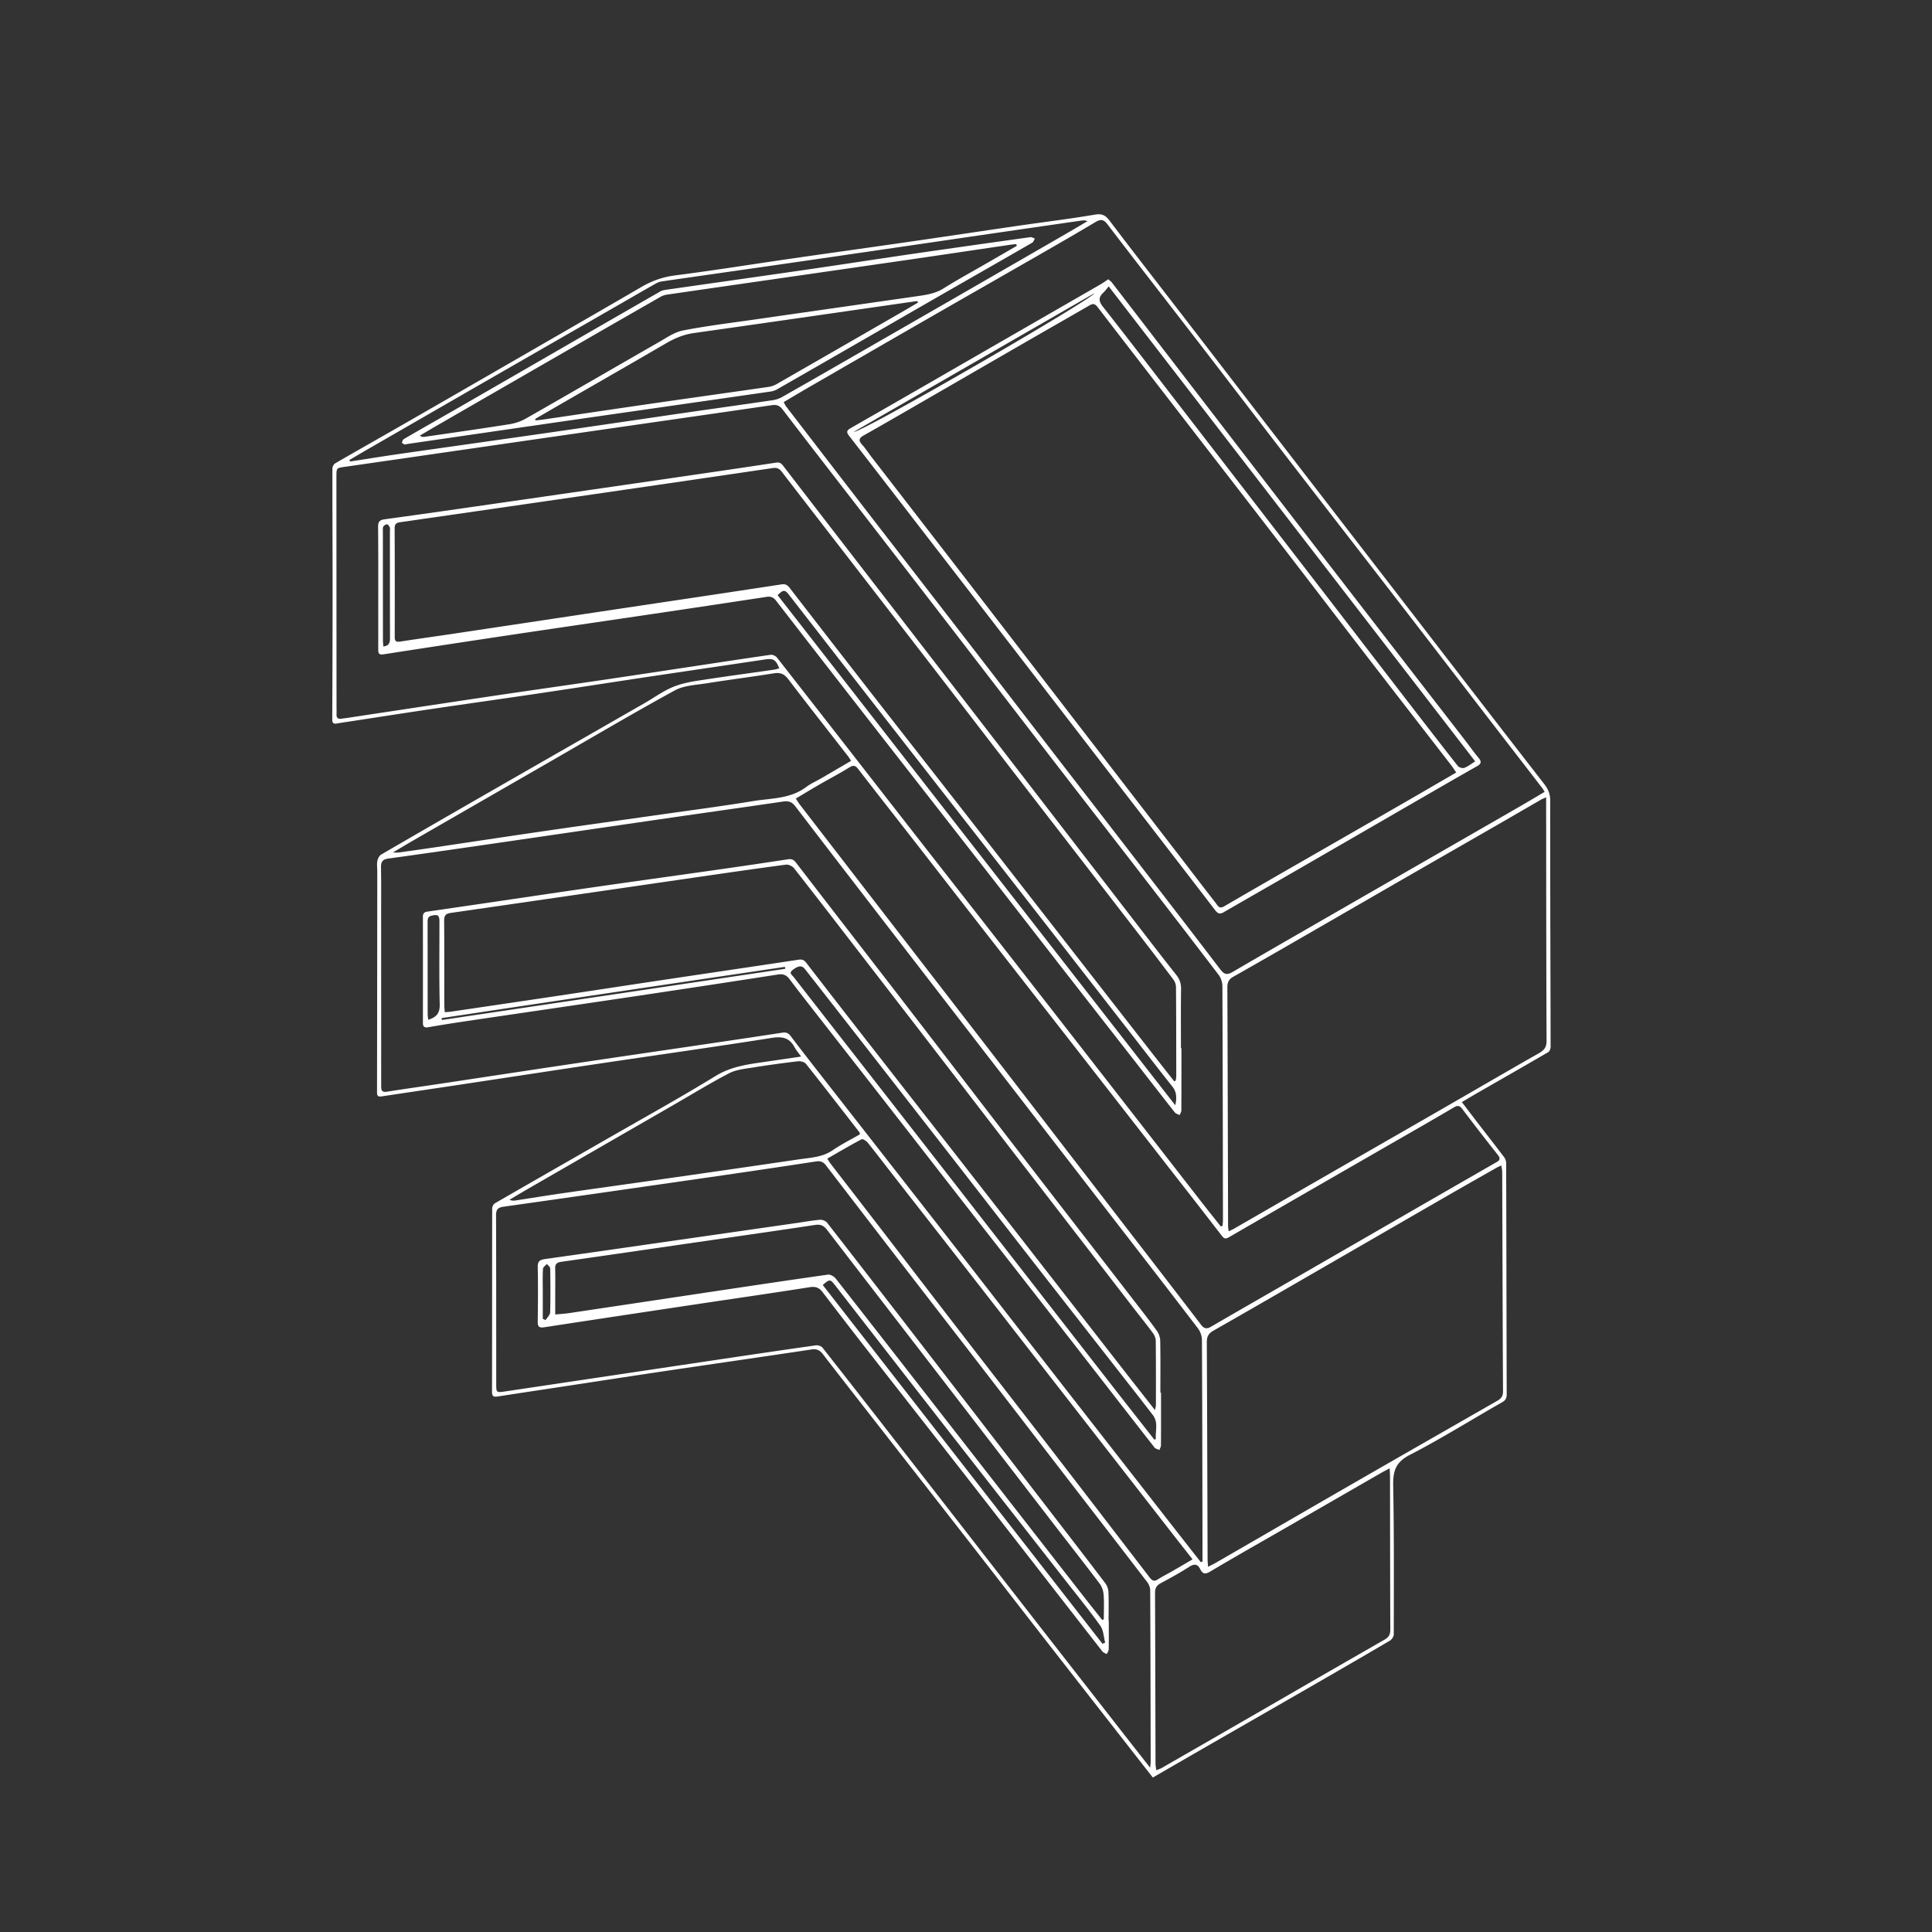 <svg xmlns="http://www.w3.org/2000/svg" width="550" height="550" fill="none" viewBox="0 0 550 550">
    <rect x="0" y="0" width="550" height="550" fill="#333333" stroke="none"/>
    <path fill="#fff" fill-rule="evenodd" d="m326.87 504.341.691.881.613.784.015.015 6.302-3.638.146-.084.082-.048c3.366-1.944 6.696-3.867 10.029-5.785q5.687-3.272 11.377-6.537l.011-.007.006-.003.006-.004.006-.003.006-.003q7.87-4.517 15.735-9.047c7.937-4.574 15.87-9.155 23.769-13.797.553-.325 1.113-1.195 1.113-1.815l.011-6.378v-.004c.024-11.961.048-23.925-.174-35.886-.076-4.063.598-6.675 4.677-8.777 5.899-3.039 11.625-6.41 17.353-9.782l.003-.002c2.97-1.749 5.94-3.497 8.935-5.2 1.03-.586 1.344-1.168 1.344-2.287q-.043-16.437-.074-32.876-.031-16.44-.074-32.877c-.004-.582-.216-1.262-.56-1.723a606 606 0 0 0-5.168-6.732l-.001-.001v-.001h-.001q-1.181-1.523-2.358-3.049c-1.087-1.409-2.163-2.824-3.301-4.32l-.008-.012-1.22-1.603.578-.341.414-.245.515-.305.006-.004c1.002-.594 1.931-1.145 2.868-1.683l4.562-2.616.052-.03a2427 2427 0 0 0 15.58-8.981c.398-.231.69-.986.69-1.497-.012-8.06-.033-16.119-.054-24.179-.039-15.308-.079-30.617-.056-45.925.004-1.98-.644-3.379-1.761-4.812a8493 8493 0 0 1-18.195-23.485q-6.978-9.032-13.95-18.071l-9.3-12.052a50013 50013 0 0 1-17.729-22.967l-5.482-7.105-.095-.123q-8.991-11.653-17.98-23.31-4.147-5.384-8.291-10.768l-.014-.018q-6.075-7.895-12.158-15.784a5057 5057 0 0 0-6.027-7.798l-.001-.002-.001-.001-.001-.002-.003-.003c-4.83-6.242-9.659-12.483-14.423-18.775-1.177-1.561-2.151-2.11-4.218-1.758-4.729.806-9.486 1.458-14.242 2.11h-.001c-2.382.326-4.763.652-7.14.997a5147 5147 0 0 0-14.772 2.175h-.003c-5.535.82-11.071 1.64-16.609 2.44-5.575.808-11.154 1.597-16.732 2.385h-.002l-.002.001c-5.579.789-11.159 1.578-16.735 2.385-3.744.541-7.487 1.103-11.23 1.665-7.346 1.103-14.693 2.207-22.058 3.15-3.511.45-6.578 1.547-9.577 3.293-8.867 5.169-17.759 10.292-26.651 15.416q-4.446 2.561-8.89 5.125l-2.206 1.272a17939 17939 0 0 1-29.606 17.053 2614 2614 0 0 1-8.303 4.744c-3.83 2.182-7.66 4.364-11.475 6.574-.424.245-.822.956-.822 1.451-.008 6.185.009 12.371.026 18.557.014 5.062.027 10.125.027 15.187 0 12.584-.038 25.164-.098 37.743-.004 1.104.431 1.293 1.367 1.131.974-.17 1.952-.316 2.931-.462v-.001h.001l.01-.001q.593-.088 1.185-.179 3.6-.55 7.199-1.105h.001l.037-.006h.003l.001-.001h.001c5.162-.794 10.325-1.589 15.493-2.354 4.988-.738 9.98-1.457 14.971-2.177h.002l.002-.001h.005l.01-.002c5.234-.754 10.468-1.509 15.698-2.284 5.614-.833 11.223-1.691 16.831-2.548h.002l.003-.001h.004l.001-.001h.002c4.492-.686 8.983-1.373 13.476-2.047 5.919-.888 11.841-1.764 17.762-2.641q8.096-1.197 16.19-2.405c2.366-.356 3.078.034 4.074 2.525q-.238.063-.472.132c-.341.099-.676.197-1.016.246-2.281.328-4.564.648-6.846.969-5.081.713-10.162 1.427-15.23 2.225-2.424.382-4.908.934-7.134 1.92-1.775.786-3.435 1.822-5.096 2.858v.001h-.001a80 80 0 0 1-2.583 1.568q-10.055 5.769-20.116 11.53l-.037.021q-10.072 5.768-20.141 11.544c-11.568 6.642-23.129 13.291-34.655 19.993-.553.321-.97 1.175-1.098 1.848-.121.647-.087 1.32-.052 1.994.016.319.033.638.033.955l-.008 8.989v.002c-.016 17.992-.032 35.983-.064 53.976 0 .96.367 1.228 1.265 1.092 3.76-.567 7.521-1.127 11.282-1.688q5.642-.838 11.282-1.687 7.794-1.176 15.583-2.361c7.954-1.208 15.907-2.416 23.863-3.6 5.335-.795 10.672-1.575 16.009-2.356h.004l.02-.003c11.034-1.613 22.067-3.227 33.08-4.963 2.999-.473 5.029-.038 6.479 2.657.306.573.703 1.095 1.157 1.693.226.298.467.614.717.964l-2.441.359-.009.001-.036.006-.038.005-.012.002c-2.793.41-5.364.788-7.934 1.158l-.387.056c-4.67.671-9.22 1.324-13.483 3.932-7.525 4.607-15.2 8.97-22.875 13.334h-.001v.001a2320 2320 0 0 0-8.425 4.805q-5.79 3.326-11.583 6.642a5974 5974 0 0 0-19.945 11.457c-.416.238-.791.953-.791 1.448-.016 7.993-.018 15.984-.02 23.976-.002 9.402-.005 18.804-.029 28.207-.004 1.391.488 1.561 1.639 1.379 3.981-.621 7.964-1.224 11.947-1.826l.006-.001.006-.001.005-.001.024-.003.05-.008a7518 7518 0 0 0 15.493-2.356l.026-.004c7.177-1.096 14.353-2.192 21.534-3.257 5.563-.827 11.128-1.64 16.693-2.453l.001-.001h.003c7.823-1.143 15.647-2.286 23.464-3.466 1.481-.223 2.386.144 3.268 1.289 3.717 4.828 7.468 9.631 11.22 14.436l2.757 3.53q4.733 6.065 9.469 12.127l.018.023.021.026.003.004.003.004.003.004c5.847 7.485 11.694 14.971 17.531 22.464 3.768 4.838 7.527 9.682 11.285 14.526 3.948 5.087 7.894 10.174 11.851 15.252 6.169 7.918 12.348 15.828 18.526 23.736l.031.04 6.352 8.131c1.192 1.529 2.387 3.055 3.577 4.576m20.966-155.309-.312.089v.004q-.983-1.244-1.97-2.484l-.002-.002c-1.17-1.473-2.34-2.945-3.496-4.428a12001 12001 0 0 1-9.448-12.147l-.012-.014-.011-.015-.031-.04q-3.997-5.143-7.996-10.282l-4.927-6.329-.016-.021a63808 63808 0 0 0-31.144-39.986 23460 23460 0 0 0-16.047-20.54l-.01-.013-.011-.014-.011-.013c-5.023-6.425-10.046-12.849-15.063-19.28q-5.703-7.311-11.401-14.625l-.026-.033-.026-.033-.01-.013a17072 17072 0 0 0-24.673-31.612c-.36-.461-1.219-.873-1.772-.794-6.113.872-12.221 1.798-18.329 2.725q-2.636.4-5.273.798-3.196.481-6.39.966c-5.795.876-11.589 1.752-17.387 2.606-4.79.707-9.58 1.399-14.37 2.092l-.012.002c-5.666.819-11.331 1.639-16.994 2.48-9.306 1.384-18.609 2.791-27.912 4.198q-6.974 1.056-13.95 2.107a33 33 0 0 1-.643.085c-.303.038-.608.076-.91.127-1.06.177-1.506-.265-1.45-1.327.026-.502.017-1.005.009-1.508q-.008-.377-.009-.752-.017-32.615-.03-65.228c0-2.544.01-2.546 2.31-2.872l.19-.027c9.386-1.343 18.772-2.703 28.157-4.062l.005-.001.018-.002.017-.003.033-.005.032-.004 13.83-2.002q15.78-2.28 31.566-4.554 6.126-.883 12.253-1.764c11.845-1.703 23.691-3.406 35.53-5.135 1.352-.197 2.208.079 3.09 1.236 5.592 7.316 11.23 14.599 16.867 21.88q3.191 4.123 6.38 8.247a36332 36332 0 0 1 26.12 33.834q5.97 7.751 11.935 15.509l.012.015.012.016c5.09 6.617 10.179 13.235 15.279 19.845a9142 9142 0 0 0 13.355 17.264q4.917 6.343 9.827 12.693l.843 1.092.005.005.009.012.003.004c7.854 10.171 15.71 20.344 23.503 30.563.636.839 1.038 2.086 1.041 3.145.086 19.925.116 39.852.146 59.778l.01 6.667c0 .421-.03.845-.059 1.267q-.02.276-.036.551zm-5.507 95.515-.5.148-.004-.008-2.115-2.7q-2.956-3.77-5.905-7.544l-8.721-11.171a37636 37636 0 0 1-24.098-30.889q-7.531-9.672-15.051-19.352l-.005-.006-.004-.005-.004-.006-.004-.005c-6.175-7.946-12.35-15.892-18.539-23.827-6.619-8.487-13.25-16.964-19.88-25.442l-.005-.006-.004-.006-.004-.005-.005-.006a39710 39710 0 0 1-13.886-17.762l-.002-.002v-.001l-.001-.001-.001-.001c-2.865-3.666-5.731-7.332-8.532-11.045-.678-.896-1.363-1.074-2.378-.919-6.312.968-12.632 1.909-18.952 2.843q-7.75 1.144-15.5 2.282c-8.334 1.225-16.669 2.45-25.002 3.694-7.814 1.166-15.625 2.348-23.437 3.531h-.003l-.004.001h-.004l-.004.001-.03.004q-7.895 1.197-15.794 2.386-2.482.372-4.967.73c-2.941.427-5.882.854-8.816 1.33-1.655.267-1.655-.627-1.655-1.78v-.015q.002-18.99-.01-37.98v-.018l-.005-9.487q0-2.107.006-4.213c.009-3.466.018-6.932-.044-10.396-.026-1.58.462-2.261 2.083-2.484 10.3-1.421 20.592-2.914 30.884-4.407a26654 26654 0 0 0 24.668-3.598l.027-.004.022-.003.058-.009c8.354-1.221 16.709-2.443 25.065-3.655 4.529-.657 9.058-1.304 13.588-1.95a4456 4456 0 0 0 18.156-2.617c1.488-.219 2.461.137 3.408 1.376 7.977 10.443 16.002 20.849 24.027 31.255l.003.004 1.791 2.322 2.253 2.923a92282 92282 0 0 0 31.853 41.274q11.295 14.625 22.599 29.245v.001l8.853 11.453 4.707 6.084.027.035.028.036.005.007.003.003.002.003.003.004c6.172 7.975 12.344 15.951 18.46 23.966.675.888 1.133 2.192 1.136 3.304.084 16.626.112 33.252.14 49.878l.02 11.346zm97.14-219.546v.001c.072.125.151.263.245.419l.008.003q-1.052.623-2.086 1.238l-.002.001-.001.001h-.001c-1.571.934-3.117 1.854-4.677 2.752q-10.328 5.949-20.661 11.887l-.005.004-.006.003-.042.024-.078.045-10.414 5.988-1.518.873-3.793 2.181-.021.012-.021.012q-9.462 5.439-18.92 10.886l-5.183 2.983c-7.113 4.094-14.228 8.189-21.308 12.337-1.519.888-2.378.907-3.548-.628-7.632-10.016-15.33-19.984-23.028-29.952l-.037-.048-5.123-6.635q-4.724-6.12-9.453-12.237-5.474-7.08-10.938-14.163-5.065-6.568-10.12-13.141l-.004-.006c-4.469-5.808-8.938-11.615-13.418-17.414-4.682-6.063-9.373-12.119-14.063-18.174l-.008-.011a15644 15644 0 0 1-13.257-17.132c-8.073-10.45-16.126-20.916-24.18-31.382l-.002-.003c-.158-.202-.278-.435-.429-.731-.081-.157-.17-.331-.279-.528l2.144-1.268a498 498 0 0 1 4.452-2.618l3.314-1.914.009-.005c10.241-5.915 20.483-11.83 30.738-17.725 5.924-3.406 11.854-6.8 17.784-10.195l.002-.002.007-.004a9978 9978 0 0 0 15.859-9.089c4.824-2.774 9.649-5.556 14.424-8.414 1.442-.862 2.298-.873 3.434.616 5.484 7.182 11.018 14.326 16.551 21.471 3.155 4.074 6.31 8.147 9.456 12.228 4.179 5.42 8.343 10.85 12.508 16.279l.002.003.001.002.002.003.002.003c4.468 5.824 8.935 11.649 13.42 17.462 5.653 7.33 11.323 14.649 16.992 21.968q7.032 9.072 14.051 18.156c5.525 7.156 11.038 14.32 16.551 21.484q5.294 6.88 10.592 13.757 3.718 4.822 7.442 9.638 3.128 4.048 6.254 8.098c.134.173.243.364.38.601m.684 1.975c-.273.125-.496.222-.686.304a8 8 0 0 0-.768.363q-2.489 1.437-4.974 2.879c-2.405 1.393-4.809 2.786-7.219 4.171q-6.248 3.594-12.501 7.182l-.009.005-.009.006-.044.025q-7.216 4.14-14.428 8.291-6.134 3.534-12.264 7.077l-.023.013a10782 10782 0 0 1-15.593 8.998c-6.827 3.939-13.655 7.879-20.521 11.756-1.318.744-1.712 1.614-1.708 3.043.066 16.607.111 33.215.155 49.821v.036l.049 18.134c0 .274.041.548.088.866q.041.265.079.581.308-.147.57-.268l.001-.001h.001c.372-.173.686-.319.984-.491q5.149-2.967 10.295-5.938l.078-.045q6.182-3.57 12.37-7.133 8.171-4.7 16.345-9.393c6.265-3.598 12.53-7.195 18.791-10.8q4.821-2.778 9.638-5.563c6.423-3.713 12.846-7.426 19.296-11.095 1.473-.839 2.132-1.724 2.125-3.508-.075-18.325-.091-36.648-.107-54.972v-.006l-.011-11.97zm-112.64 275.437c-.022.215-.05.481-.081.83l-1.523-1.94-.002-.002c-1.802-2.297-3.447-4.392-5.087-6.491l-3.448-4.417-.034-.044c-8.465-10.843-16.932-21.688-25.384-32.542q-9.205-11.824-18.405-23.655l-.052-.068q-7.151-9.197-14.305-18.39c-8.327-10.697-16.654-21.391-25.037-32.043-.356-.449-1.288-.744-1.89-.661-9.088 1.281-18.164 2.631-27.241 3.98q-13.724 2.046-27.444 4.098l-.066.01-.038.005-.038.006-.039.006-17.353 2.592q-4.028.603-8.055 1.202l-.13.019-8.185 1.221c-2.31.348-2.408.28-2.408-1.977l-.003-11.119c-.002-12.355-.004-24.709-.05-37.064-.004-1.622.507-2.212 2.105-2.439 19.562-2.763 39.117-5.571 58.667-8.395a3423 3423 0 0 0 30.343-4.498c1.295-.2 2.082.178 2.813 1.13a18252 18252 0 0 0 21.834 28.377q5.597 7.253 11.203 14.497l.008.01q5.24 6.77 10.468 13.544c5.016 6.499 10.025 13.003 15.035 19.507l.033.043.032.042.033.042q6.112 7.938 12.229 15.872 3.092 4.008 6.188 8.015a5094 5094 0 0 1 14.389 18.686c.488.639.841 1.562.844 2.355.071 13.85.095 27.697.12 41.544l.013 7.336c0 .211-.022.423-.059.776m17.231-56.8c-.243.116-.518.248-.84.408h-.004l-.022-.349-.015-.215-.022-.301v-.001a17 17 0 0 1-.066-1.296q-.027-8.123-.051-16.246c-.047-15.162-.093-30.322-.169-45.485-.007-1.554.417-2.491 1.863-3.311 8.562-4.87 17.09-9.8 25.619-14.73l.04-.023q4.128-2.387 8.259-4.771 6.323-3.649 12.645-7.3l.334-.194.098-.056q10.102-5.838 20.211-11.664c3.502-2.018 7.015-4.014 10.529-6.01l.02-.011 2.901-1.648c.224-.129.463-.236.775-.375.163-.073.347-.154.558-.253q.05.365.106.687c.072.44.137.834.137 1.23q.03 9.1.058 18.201c.046 14.742.091 29.484.169 44.225.007 1.339-.564 2.042-1.575 2.62q-6.279 3.598-12.561 7.194c-9.192 5.263-18.386 10.526-27.567 15.811-8.507 4.897-17.003 9.812-25.499 14.727l-.009.005-.027.016q-7.404 4.284-14.812 8.563c-.318.184-.649.344-1.083.552m-117.752-217.6a44 44 0 0 0-.44-.675l.004-.007q1.118-.666 2.208-1.319l.001-.001.002-.001.004-.002a339 339 0 0 1 4.715-2.79 195 195 0 0 1 3.064-1.722l.001-.001.002-.001h.001l.001-.001c1.764-.978 3.528-1.955 5.235-3.023 1.185-.741 1.753-.544 2.544.484 3.486 4.515 6.999 9.01 10.512 13.504l.003.004.003.004q2.806 3.587 5.606 7.18 4.49 5.765 8.977 11.536 5.216 6.71 10.441 13.416 6.969 8.935 13.942 17.864l.001.002.002.002.001.002.002.002q5.961 7.634 11.919 15.271 8.866 11.369 17.723 22.741l.307.394 8.033 10.31 3.946 5.06.001.001c4.025 5.159 8.051 10.319 12.041 15.51.677.884 1.094 1.02 2.09.442 11.978-6.938 23.973-13.842 35.97-20.748l.06-.034.017-.01 9.17-5.279q2.38-1.37 4.766-2.74c4.695-2.696 9.39-5.393 14.049-8.146 1.148-.677 1.678-.438 2.401.51a788 788 0 0 0 10.103 13.049c1.008 1.271.228 1.702-.6 2.159l-.248.139q-5.315 3.061-10.629 6.116-5.316 3.056-10.63 6.116l-19.324 11.145q-9.622 5.552-19.247 11.1a5600 5600 0 0 1-6.737 3.88c-4.738 2.725-9.475 5.45-14.199 8.201-1.219.711-1.977.673-2.901-.536a6063 6063 0 0 0-17.647-22.933q-3.479-4.505-6.955-9.012-8.173-10.605-16.343-21.214l-.034-.045-.034-.044a23276 23276 0 0 0-37.395-48.472l-.004-.006-.022-.028a68273 68273 0 0 1-35.756-46.294c-.248-.321-.468-.664-.722-1.059m167.484 190.588 1.12-.601h.003a73 73 0 0 0 .042.771l.011.196v.002c.03.503.053.898.053 1.296q.008 4.956.014 9.914l.001.351v.01c.014 11.122.029 22.245.072 33.368.004 1.373-.401 2.159-1.658 2.877a7566 7566 0 0 0-29.013 16.698q-5.537 3.198-11.077 6.394-11.673 6.732-23.359 13.442c-.254.145-.53.248-.883.38v.001c-.191.071-.403.151-.647.25-.029-.267-.062-.511-.093-.741-.059-.442-.112-.831-.112-1.221l-.038-15.302v-.035c-.027-11.06-.053-22.12-.102-33.179-.004-1.323.432-2.128 1.613-2.763 2.761-1.482 5.514-2.99 8.142-4.684 1.423-.915 2.381-.778 3.086.635.765 1.531 1.499 1.539 2.961.669 5.169-3.071 10.385-6.06 15.602-9.048l.002-.001.017-.01.017-.009q2.952-1.69 5.9-3.387 6.696-3.856 13.389-7.713l13.429-7.736c.467-.27.944-.523 1.508-.824m-281.8-175.899c-.226-.005-.499-.012-.849-.012h-.004c.755-.445 1.464-.865 2.142-1.267 1.441-.853 2.742-1.625 4.053-2.38a72834 72834 0 0 1 38.275-22.045c3.139-1.806 6.272-3.623 9.406-5.439 8.755-5.075 17.51-10.15 26.386-15.007 2.02-1.105 4.502-1.423 6.942-1.736h.001a74 74 0 0 0 2.122-.294c3.129-.5 6.267-.948 9.404-1.396 3.245-.463 6.49-.926 9.726-1.447 1.841-.298 2.969.167 4.109 1.66 4.033 5.291 8.126 10.533 12.22 15.775l.003.004.008.01.008.01q2.401 3.074 4.797 6.151c.185.238.348.493.546.803q.145.227.325.501l-2.978 1.74-.002.002-.001.001-.039.022c-1.828 1.069-3.63 2.123-5.436 3.172-.484.281-.981.543-1.478.806h-.001v.001c-.995.525-1.989 1.05-2.875 1.718-3.464 2.612-7.494 3.071-11.509 3.529-1.208.137-2.415.274-3.604.47-6.243 1.031-12.515 1.905-18.785 2.779h-.002q-3.189.444-6.375.895c-4.179.595-8.358 1.182-12.538 1.769l-.016.002-.016.003a4250 4250 0 0 0-19.852 2.819 4746 4746 0 0 0-21.193 3.138h-.005q-5.852.877-11.708 1.746c-3.446.51-6.895.998-10.345 1.478-.238.033-.48.028-.861.019m123.161 87.675-.116-.179-.128-.197-.102-.155h-.004q1.144-.656 2.265-1.303c2.541-1.465 5.014-2.891 7.538-4.22.334-.174 1.345.484 1.75.987 1.579 1.956 3.116 3.946 4.653 5.936l.004.005a759 759 0 0 0 2.189 2.825q4.151 5.319 8.307 10.635l.005.006.005.006.005.007.008.011a11760 11760 0 0 1 24.704 31.699l.002.002.002.003.002.003.018.023q4.878 6.276 9.762 12.551 18.677 23.988 37.359 47.972c1.068 1.371 2.143 2.736 3.262 4.159l.013.016.008.01.792 1.008.665.845.69.879-1.86 1.089-.011.006v.001a626 626 0 0 1-4.089 2.382c-.463.267-.934.521-1.405.776l-.001.001c-.857.463-1.712.927-2.521 1.461-1.06.703-1.674.291-2.317-.545l-4.957-6.454-.139-.182-.016-.021-.007-.009-.007-.008-.006-.009c-7.249-9.44-14.499-18.882-21.769-28.304-4.711-6.107-9.436-12.204-14.161-18.301l-.013-.017-.013-.017-.002-.001-.001-.002c-4.311-5.563-8.622-11.125-12.922-16.695-5.237-6.782-10.461-13.574-15.686-20.367a18581 18581 0 0 0-10.181-13.23 4790 4790 0 0 0-6.215-8.047l-.008-.009q-2.36-3.052-4.717-6.104c-.209-.27-.395-.558-.624-.913zm8.891-7.833c.027.084.062.194.116.343l-.004.004c-.81.467-1.624.918-2.436 1.367-1.835 1.015-3.656 2.022-5.365 3.191-2.447 1.675-5.189 2.023-7.936 2.371l-.003.001c-.563.071-1.126.142-1.686.225a7112 7112 0 0 1-34.637 5.024c-5.194.743-10.39 1.474-15.585 2.205l-.004.001h-.003l-.003.001h-.003c-5.607.789-11.213 1.578-16.816 2.382-3.015.434-6.024.906-9.034 1.377l-.006.001-.009.001q-2.271.358-4.545.707c-.504.08-1.015.121-1.715-.211l1.595-.946a345 345 0 0 1 3.615-2.127q20.637-11.901 41.278-23.796c1.484-.855 2.961-1.722 4.439-2.589l.001-.001.001-.001h.001c3.821-2.242 7.642-4.484 11.565-6.533 1.638-.857 3.604-1.155 5.516-1.446q.512-.076 1.016-.157a301 301 0 0 1 13.113-1.815c.727-.087 1.829.212 2.245.737 4.177 5.25 8.291 10.55 12.406 15.852l2.775 3.574c.042.054.064.122.108.258M99.563 131.168v-.002l-.096-.215.004.004 1.471-.868.007-.004.002-.001c1.286-.759 2.572-1.519 3.866-2.265l6.994-4.031.01-.006c9.673-5.576 19.347-11.153 29.027-16.723q14.023-8.064 28.051-16.12l.063-.036.063-.036 7.728-4.439 3.04-1.753a788 788 0 0 1 6.922-3.966 5.2 5.2 0 0 1 1.788-.612q9.278-1.338 18.559-2.662h.003c7.271-1.04 14.543-2.08 21.811-3.133 12.169-1.765 24.335-3.546 36.501-5.326h.003q10.897-1.597 21.796-3.187 9.894-1.438 19.789-2.862l.912-.131c.508-.076 1.027-.106 1.708.177q-1.084.636-2.166 1.277c-1.274.752-2.547 1.504-3.828 2.242a30552 30552 0 0 1-60.295 34.716l-3.189 1.833a2959 2959 0 0 1-17.498 10.006c-.833.472-1.829.767-2.783.907-4.474.66-8.951 1.295-13.428 1.931h-.003c-3.343.474-6.685.949-10.027 1.433-5.954.864-11.905 1.737-17.856 2.61h-.005c-7.723 1.133-15.445 2.266-23.172 3.378-7.32 1.055-14.642 2.091-21.965 3.128l-.008.001-.002.001c-6.476.917-12.953 1.834-19.428 2.763-3.325.477-6.644.997-9.962 1.517h-.001q-2.154.338-4.309.672l-.096-.216zm236.768 170.785-.001-3.548v-.011h-.14q0-2.284-.007-4.567v-.001c-.01-4.1-.019-8.201.041-12.303.023-1.557-.427-2.808-1.359-3.984a662 662 0 0 1-5.57-7.11q-10.057-13.036-20.107-26.076a64161 64161 0 0 0-32.854-42.595l-9.392-12.165-.027-.034-.027-.035-.027-.036-.006-.008-.007-.008-.006-.008-.006-.008Q255.919 175.316 245 161.18l-5.086-6.584-.093-.12-.044-.057-.075-.097-.005-.006-.002-.003-.002-.002-.001-.003a9822 9822 0 0 1-16.776-21.751c-.557-.725-1.022-.998-1.999-.85-10.395 1.58-20.797 3.096-31.199 4.608a31561 31561 0 0 1-45.523 6.592l-1.367.197h-.002v.001h-.001c-11.097 1.601-22.193 3.202-33.301 4.72-1.499.204-1.904.733-1.889 2.177.054 5.48.05 10.958.047 16.437a6135 6135 0 0 0 0 9.77c.001 2.86.003 5.72-.002 8.58-.004.968.038 1.709 1.42 1.494a7209 7209 0 0 1 36.871-5.618c7.668-1.145 15.339-2.272 23.009-3.399h.003l.002-.001.015-.002q8.49-1.245 16.977-2.502a8287 8287 0 0 0 32.228-4.842c1.163-.178 1.943.079 2.693 1.047a12060 12060 0 0 0 26.972 34.712q9.402 12.058 18.812 24.108l.002.003.002.003.002.003.003.002q8.5 10.888 16.993 21.777 4.698 6.03 9.386 12.066l.003.005.004.004.003.004q4.684 6.03 9.379 12.057 5.176 6.638 10.361 13.271l.001.001.002.002.001.001.001.002q4.549 5.82 9.093 11.644 2.079 2.666 4.153 5.335l.012.015c2.774 3.567 5.548 7.135 8.343 10.685.208.262.557.414.906.567.164.071.329.143.48.227.054-.139.124-.278.193-.417.151-.304.303-.607.303-.91.027-4.725.025-9.451.023-14.179zm-1.64 5.694c-.148.053-.292.11-.436.163l.008.011-.803-1.024-1.113-1.419a2937 2937 0 0 1-4.908-6.266q-8.699-11.159-17.393-22.317l-8.678-11.136-9.826-12.614-.011-.015c-5.832-7.488-11.663-14.976-17.503-22.457q-5.721-7.33-11.453-14.651l-.001-.001v-.001l-.001-.001-.001-.001c-4.816-6.156-9.633-12.312-14.437-18.477a9972 9972 0 0 1-23.326-30.07c-.621-.797-1.181-1.187-2.31-1.013a9467 9467 0 0 1-32.621 4.92l-.022.003-.047.007-11.072 1.659q-12.32 1.849-24.64 3.704t-24.64 3.704c-2.069.311-4.141.61-6.213.91h-.005c-3.1.448-6.201.896-9.296 1.381-1.17.185-1.571-.117-1.571-1.3.019-10.323.03-20.643-.027-30.962-.011-1.491.816-1.609 1.884-1.762l.078-.011a42387 42387 0 0 0 58.307-8.433c15.813-2.298 31.622-4.6 47.428-6.94 1.147-.167 1.84.193 2.51 1.066 4.743 6.16 9.5 12.308 14.258 18.457l.018.023.018.023 5.257 6.796 6.229 8.054.016.022c5.784 7.478 11.567 14.955 17.342 22.44a14611 14611 0 0 1 11.715 15.218l.023.029q6.314 8.214 12.641 16.418 8.175 10.588 16.358 21.17t16.359 21.17c3.752 4.857 7.486 9.73 11.174 14.636.454.601.81 1.448.818 2.185.062 7.359.068 14.721.073 22.081v.002l.003 3.311c0 .298-.05.597-.1.896v.002q-.025.148-.047.297zm-.113 7.001c.499-2.3.336-3.868-.864-5.372-2.724-3.42-5.404-6.874-8.084-10.327l-.001-.001v-.001l-.001-.001-.004-.004-.003-.004-.003-.005-.003-.004q-1.456-1.875-2.913-3.748l-12.458-15.996-.033-.043-.034-.043-.033-.043c-7.269-9.334-14.537-18.668-21.813-27.999q-10.356-13.276-20.721-26.545-9.315-11.924-18.623-23.854c-5.196-6.663-10.383-13.334-15.571-20.005l-8.754-11.256c-1.227-1.576-1.625-1.591-3.299.03l22.976 29.472c29.985 38.464 60.018 76.988 90.239 115.749M111.024 181.542c.004 1.278-.152 2.306-1.905 2.484a34 34 0 0 0-.041-.597 18 18 0 0 1-.061-1.263 26537 26537 0 0 1-.019-30.905q0-.147-.007-.299c-.013-.379-.026-.772.136-1.058.181-.325.704-.643 1.067-.635.273.007.61.51.765.858.092.21.074.468.056.725q-.012.157-.014.307l.001 8.102v.002c0 7.426 0 14.854.022 22.279m219.499 218.123v.007c.002 3.911.004 7.823-.02 11.732 0 .316-.133.631-.266.946a6 6 0 0 0-.17.434c-.149-.071-.315-.13-.48-.19-.362-.129-.723-.259-.921-.513-6.092-7.797-12.166-15.608-18.241-23.42l-.006-.008-.007-.008-.006-.009-.033-.041-.032-.042q-4.976-6.401-9.957-12.798-6.771-8.687-13.556-17.365l-.022-.027-.021-.027-.021-.027q-5.168-6.612-10.331-13.229-5.643-7.237-11.279-14.479l-.011-.015-.011-.014-.011-.015-.009-.011-.009-.011-.009-.012a19220 19220 0 0 0-12.362-15.868c-3.748-4.808-7.504-9.611-11.259-14.413q-4.537-5.801-9.068-11.605l-.954-1.221c-2.25-2.88-4.498-5.757-6.691-8.678-.863-1.15-1.783-1.55-3.249-1.323a6736 6736 0 0 1-40.661 6.191c-9.327 1.391-18.659 2.76-27.99 4.13h-.002l-.021.003-.016.002c-6.578.966-13.156 1.931-19.732 2.904a463 463 0 0 0-11.182 1.787c-1.114.193-1.511-.177-1.511-1.236l.002-2.748v-.002c.007-9.171.014-18.34-.01-27.512 0-1.233.77-1.344 1.622-1.467l.078-.011.986-.144.018-.002.014-.002q7.247-1.053 14.493-2.116 5.666-.834 11.33-1.672c7.139-1.056 14.278-2.112 21.42-3.14 6.209-.895 12.42-1.767 18.631-2.64h.006l.006-.001.006-.001c4.883-.686 9.766-1.372 14.648-2.068 6.899-.983 13.794-1.989 20.682-3.051 1.083-.166 1.648.136 2.303.987 5.78 7.516 11.582 15.018 17.384 22.519l.024.031.008.01.008.011c4.107 5.311 8.215 10.622 12.316 15.939 4.863 6.307 9.715 12.623 14.568 18.939 5.1 6.638 10.2 13.276 15.313 19.905 7.559 9.798 15.132 19.587 22.704 29.375a45264 45264 0 0 1 14.967 19.353c1.83 2.36 3.661 4.723 5.398 7.148.564.786.955 1.882.97 2.842.07 3.669.061 7.34.052 11.012v.002q-.007 1.885-.007 3.77h.186v.004zm-1.581 1.077v-.001c.07-.328.122-.568.122-.809l.003-2.029c.007-5.41.015-10.823-.049-16.232-.007-.745-.375-1.588-.825-2.2-1.183-1.601-2.413-3.168-3.643-4.735h-.001v-.001q-.945-1.202-1.881-2.408c-11.716-15.173-23.432-30.346-35.136-45.527-3.923-5.088-7.839-10.184-11.754-15.279q-4.976-6.478-9.959-12.95c-5.128-6.654-10.266-13.302-15.403-19.95l-5.837-7.553-3.308-4.286-.005-.006-.005-.007-.005-.006c-5.05-6.542-10.099-13.084-15.201-19.585-.469-.597-1.579-1.126-2.302-1.032-8.092 1.07-16.17 2.241-24.25 3.413l-.943.137q-10.563 1.535-21.125 3.073l-.091.013-.091.013-.091.014c-16.264 2.367-32.528 4.735-48.795 7.074-1.451.208-1.939.707-1.928 2.189.047 5.579.046 11.156.044 16.734q-.003 3.72.002 7.439c0 .408.038.815.079 1.254q.03.315.057.658.37-.031.677-.053h.001c.41-.03.753-.055 1.09-.105l3.997-.589c8.492-1.251 16.984-2.503 25.471-3.774a7721 7721 0 0 0 16.014-2.418h.002l.002-.001h.002l.022-.003c5.332-.809 10.664-1.618 15.997-2.416q7.5-1.122 15-2.235a8637 8637 0 0 0 22.39-3.348c.973-.147 1.564 0 2.204.828a4909 4909 0 0 0 18.657 24.014q6.466 8.284 12.938 16.562 6.474 8.282 12.943 16.57a48230 48230 0 0 1 27.266 34.978l.013.017.014.018.013.017.038.048q4.807 6.17 9.61 12.342 4.804 6.172 9.611 12.342c1.91 2.449 3.828 4.892 5.818 7.427l2.388 3.043h.007c.048-.268.095-.488.136-.679m-.336 9.075.443-.125c-.062-.712-.01-1.437.041-2.162.113-1.606.227-3.212-.882-4.665a923 923 0 0 0-7.33-9.437l-.001-.003-.002-.002-.002-.003-1.384-1.766-.558-.714-.326-.417-8.59-10.984c-5.736-7.332-11.472-14.664-17.197-22.004a9037 9037 0 0 1-12.126-15.585l-.005-.007-.005-.006-.005-.006-.006-.009-.007-.008q-4.481-5.769-8.968-11.534a46636 46636 0 0 0-26.817-34.391l-.002-.002c-5.24-6.713-10.481-13.425-15.736-20.122-.871-1.108-1.882-.983-3.529.291-.912.704-.42 1.199.026 1.648.11.11.217.218.3.325 6.714 8.622 13.439 17.236 20.163 25.851q7.878 10.09 15.749 20.186c7.75 9.938 15.49 19.887 23.23 29.835l.02.027.021.026 9.291 11.941c7.543 9.692 15.086 19.384 22.637 29.068 2.762 3.544 5.536 7.079 8.311 10.616zM125.178 285.935c.057 2.433-.858 3.642-3.283 4.372q-.03-.3-.061-.566c-.044-.382-.083-.72-.083-1.058q-.007-6.51-.011-13.019-.004-6.508-.011-13.018v-.034c-.001-.889-.001-1.678 1.162-1.947 1.757-.404 2.208-.128 2.208 1.664.002 2.268-.006 4.537-.014 6.806-.019 5.601-.039 11.201.093 16.8m98.361-10.25-.027-.152-.002-.01v-.004l-.026-.144-.023-.126c-32.588 4.83-65.172 9.673-97.745 14.583l.021.136.021.136.011.072.012.076.008.053.01.071 48.801-7.278.036-.005.035-.005.069-.011.068-.01.069-.01 48.683-7.26zm92.315-195.886q-.178-.14-.361-.294l-.003.004a48 48 0 0 0-.699.476c-.5.344-.959.66-1.441.937q-9.623 5.547-19.253 11.088l-12.843 7.393-8.85 5.1-.004.002a8340 8340 0 0 1-30.205 17.355c-1.235.703-1.272 1.183-.47 2.219 5.961 7.676 11.9 15.37 17.838 23.063l.001.002.009.011.009.012 4.36 5.647a74600 74600 0 0 1 26.131 33.831q8.483 10.993 16.955 21.99l.02.026 10.823 14.042 5.88 7.619.002.002c7.417 9.611 14.835 19.222 22.227 28.852.712.926 1.325 1.126 2.329.544 3.73-2.157 7.468-4.303 11.205-6.45l.003-.002q4.954-2.843 9.902-5.697c6.714-3.874 13.424-7.755 20.134-11.635l.04-.023.04-.023q7.736-4.475 15.476-8.946c5.119-2.96 10.246-5.92 15.392-8.834 1.14-.646 1.337-1.247.466-2.298-.847-1.025-1.646-2.089-2.444-3.153v-.001c-.454-.604-.907-1.209-1.369-1.806q-5.747-7.427-11.496-14.85l-.048-.063c-6.152-7.946-12.305-15.892-18.45-23.843a28489 28489 0 0 1-31.74-41.13 48801 48801 0 0 1-20.614-26.789 50660 50660 0 0 0-18.283-23.761c-.18-.231-.417-.418-.668-.617m98.707 140.115q-.293-.423-.542-.791l-.005-.007v-.001a27 27 0 0 0-.966-1.364q-4.47-5.777-8.945-11.55l-.003-.003-.002-.003a9790 9790 0 0 1-14.232-18.393c-4.312-5.593-8.612-11.197-12.912-16.801l-.019-.025a8779 8779 0 0 0-12.898-16.782c-6.152-7.984-12.32-15.956-18.488-23.928l-.019-.026-.022-.028-.03-.038q-4.533-5.858-9.064-11.72l-4.067-5.26-.042-.054c-6.599-8.537-13.2-17.074-19.77-25.633-.685-.896-1.246-1.228-2.291-.624-3.367 1.949-6.74 3.884-10.113 5.819a3405 3405 0 0 0-8.43 4.845c-5.491 3.166-10.977 6.339-16.464 9.511l-.006.004-.007.003q-6.293 3.641-12.59 7.276l-2.894 1.672-.039.023h-.001c-4.594 2.654-9.187 5.308-13.81 7.91-1.39.783-1.538 1.463-.47 2.643.628.692 1.177 1.453 1.727 2.214h.001c.299.415.599.829.911 1.233q5.013 6.483 10.028 12.961l.009.013.009.012q8.588 11.093 17.162 22.194c6.766 8.764 13.524 17.533 20.283 26.302l.008.01q6.19 8.034 12.384 16.066l13.798 17.887 13.799 17.887a2346 2346 0 0 1 3.613 4.704v.001h.001c2.322 3.029 4.643 6.057 6.992 9.062q.113.146.222.304l.001.001c.441.628.903 1.286 2.11.583 7.83-4.568 15.693-9.082 23.558-13.595l.003-.002 6.721-3.859 6.635-3.811.048-.027.048-.028q7.492-4.299 14.974-8.608c3.362-1.938 6.715-3.888 10.175-5.9l.012-.007zm-26.706-44.764 32.096 41.599c-.338.211-.656.424-.964.631h-.001l-.002.002c-.736.493-1.411.946-2.153 1.223-.488.182-1.492-.128-1.829-.556-5.369-6.83-10.678-13.71-15.983-20.589q-6.245-8.1-12.482-16.206l-.091-.118-.061-.08q-4.601-5.978-9.204-11.954a47960 47960 0 0 0-18.893-24.494l-.044-.057-4.404-5.708q-10.298-13.346-20.603-26.686-2.42-3.134-4.837-6.271l-.002-.002c-4.788-6.212-9.575-12.423-14.428-18.585-1.208-1.534-1.299-2.653.102-3.961.329-.309.617-.664.964-1.093h.001l.001-.002c.176-.218.367-.453.587-.712 24.098 31.237 48.145 62.403 72.23 93.619m-76.323-91.669-68.479 39.452c1.845.488 67.929-37.758 68.479-39.452m4.116 377.932q0 1.023.003 2.044v.001c.005 2.042.01 4.083-.03 6.124-.005.3-.176.599-.346.897a5 5 0 0 0-.218.411 5 5 0 0 0-.417-.215c-.307-.147-.613-.294-.799-.534-4.857-6.209-9.697-12.434-14.537-18.658l-4.676-6.014-2.288-2.939-.02-.026c-6.986-8.976-13.973-17.954-20.973-26.919a9522 9522 0 0 0-10.732-13.712l-.016-.02c-4.238-5.409-8.476-10.818-12.702-16.236a1824 1824 0 0 1-13.701-17.743c-.995-1.308-2.003-1.701-3.684-1.437-7.23 1.141-14.469 2.214-21.709 3.286h-.002l-.016.002q-4.994.74-9.986 1.486c-14.594 2.193-29.184 4.385-43.77 6.619-1.33.204-1.962.03-1.947-1.493.061-5.216.114-10.437 0-15.653-.038-1.656.636-2.056 2.068-2.257a8081 8081 0 0 0 27.679-3.949l8.025-1.154c11.959-1.716 23.913-3.432 35.871-5.152.659-.094 1.318-.197 1.976-.299v-.001c1.582-.246 3.163-.492 4.753-.626.652-.057 1.606.321 2.003.828 10.145 13.026 20.24 26.093 30.332 39.164a60161 60161 0 0 1 26.946 34.95l7.539 9.783 2.372 3.077c4.02 5.213 8.039 10.425 12.013 15.672.519.684.856 1.663.89 2.517.082 1.961.068 3.924.053 5.888q-.01 1.142-.011 2.285h.064zm-1.863-.234.225-.109.097-.046.124-.06c0-.674.01-1.349.02-2.023v-.001c.023-1.64.047-3.28-.069-4.909-.076-1.077-.454-2.294-1.094-3.145-2.981-3.947-6.014-7.854-9.046-11.761l-.001-.001a2222 2222 0 0 1-4.634-5.985q-8.088-10.493-16.168-20.992a33372 33372 0 0 0-26.706-34.656 15160 15160 0 0 1-21.076-27.353c-.912-1.187-1.821-1.663-3.37-1.429-8.154 1.233-16.316 2.412-24.478 3.591l-.058.008a18676 18676 0 0 0-17.577 2.55 7270 7270 0 0 1-30.159 4.348c-1.318.185-1.81.658-1.772 1.966.048 1.632.038 3.267.027 4.9v.001q-.007 1.028-.008 2.054v6.078a97 97 0 0 1 1.46-.131h.001c.919-.079 1.754-.15 2.583-.273q12.447-1.86 24.894-3.729l.105-.016 14.977-2.247 4.261-.637h.001c9.78-1.464 19.558-2.928 29.348-4.311.689-.098 1.746.514 2.223 1.115 7.98 10.167 15.921 20.365 23.862 30.562l.003.003 5.217 6.699q20.884 26.801 41.774 53.596c1.075 1.377 2.161 2.744 3.246 4.111l.001.001q.885 1.113 1.767 2.227zm-30.99-33.063-48.574-62.304c1.941-1.692 2.13-1.691 3.429-.021q5.743 7.378 11.482 14.757a20181 20181 0 0 0 21.284 27.333 20252 20252 0 0 0 20.61 26.351l.012.015q6.017 7.682 12.03 15.369 1.26 1.608 2.529 3.211c2.603 3.293 5.207 6.587 7.642 10 .626.873.837 2.041 1.048 3.209.097.536.194 1.073.331 1.58l-.761.341zm-128.278-52.675.399.179.4.18c.144-.232.325-.463.506-.693.387-.494.774-.987.789-1.492.125-4.169.088-8.35.016-12.523-.006-.294-.291-.584-.576-.875-.133-.135-.266-.27-.371-.406-.122.148-.275.294-.428.441h-.001c-.331.318-.662.635-.681.969-.089 1.659-.075 3.323-.062 4.986q.008.898.009 1.795zm-39.585-249.035c.089.051.17.097.219.134l-.004.003.42-.073c.335-.059.583-.103.834-.138 11.78-1.716 23.56-3.433 35.341-5.141q12.848-1.861 25.696-3.704l10.263-1.472c10.495-1.503 20.989-3.007 31.481-4.524.674-.098 1.382-.287 1.966-.619 7.334-4.194 14.656-8.41 21.98-12.626l3.36-1.935q4.125-2.375 8.247-4.754a7913 7913 0 0 1 13.303-7.66q4.492-2.576 8.988-5.15a5368 5368 0 0 0 16.807-9.648c.246-.144.397-.453.548-.762a4 4 0 0 1 .224-.421 5 5 0 0 1-.421-.167c-.307-.132-.614-.265-.897-.227a5597 5597 0 0 0-32.595 4.62c-5.085.74-10.166 1.505-15.248 2.268-5.311.799-10.623 1.597-15.939 2.37-7.97 1.157-15.943 2.293-23.915 3.43q-8.046 1.146-16.091 2.3c-.508.072-1.049.19-1.489.439-8.778 5.034-17.551 10.09-26.319 15.142l-1.562.9-9.59 5.531c-6.394 3.689-12.788 7.378-19.185 11.059-2.237 1.288-4.478 2.568-6.719 3.849a1926 1926 0 0 0-9.571 5.496c-.322.189-.575.684-.625 1.066-.016.124.267.286.493.414m174.394-56.918.125.503-3.069 1.78q-2.508 1.453-5.015 2.903a527 527 0 0 1-3.865 2.208c-2.998 1.702-5.994 3.403-8.911 5.231-2.325 1.456-4.851 1.826-7.426 2.197q-11.512 1.656-23.023 3.303c-7.675 1.1-15.349 2.198-23.023 3.304-1.699.245-3.4.48-5.102.715-5.204.72-10.41 1.438-15.558 2.441-1.971.382-3.825 1.493-5.64 2.582-.448.268-.894.535-1.339.79a6028 6028 0 0 0-16.727 9.621c-6.985 4.026-13.969 8.053-20.973 12.046a14.2 14.2 0 0 1-4.699 1.648c-6.478 1.027-12.97 1.966-19.464 2.906l-4.831.7c-.371.053-.758.008-1.284-.348q.817-.48 1.633-.963c1.159-.685 2.318-1.37 3.483-2.042q20.42-11.778 40.847-23.545a7353 7353 0 0 1 22.625-12.996 5.3 5.3 0 0 1 1.791-.601c11.87-1.72 23.741-3.43 35.613-5.142q15.66-2.256 31.316-4.52c6.529-.945 13.056-1.911 19.583-2.877q5.639-.837 11.279-1.666c.393-.057.788-.095 1.184-.132zm-136.918 49.983-.06-.204h-.008q1.67-.967 3.337-1.935 2.502-1.453 5.009-2.9 4.255-2.453 8.511-4.901a4375 4375 0 0 0 20.419-11.799c2.484-1.448 5.01-2.513 7.907-2.922 15.399-2.168 30.792-4.388 46.186-6.608q8.301-1.198 16.604-2.392c.194-.027.392-.044.59-.061l.239-.022.103.2.102.2-1.448.856c-.897.531-1.794 1.062-2.695 1.583l-.003.001a17206 17206 0 0 1-36.175 20.815 6.6 6.6 0 0 1-2.283.768c-5.173.748-10.346 1.481-15.52 2.215s-10.347 1.466-15.519 2.215c-7.421 1.072-14.839 2.168-22.257 3.264q-5.505.814-11.009 1.623c-.448.065-.899.107-1.351.149q-.309.028-.618.059z" clip-rule="evenodd"/>
</svg>
